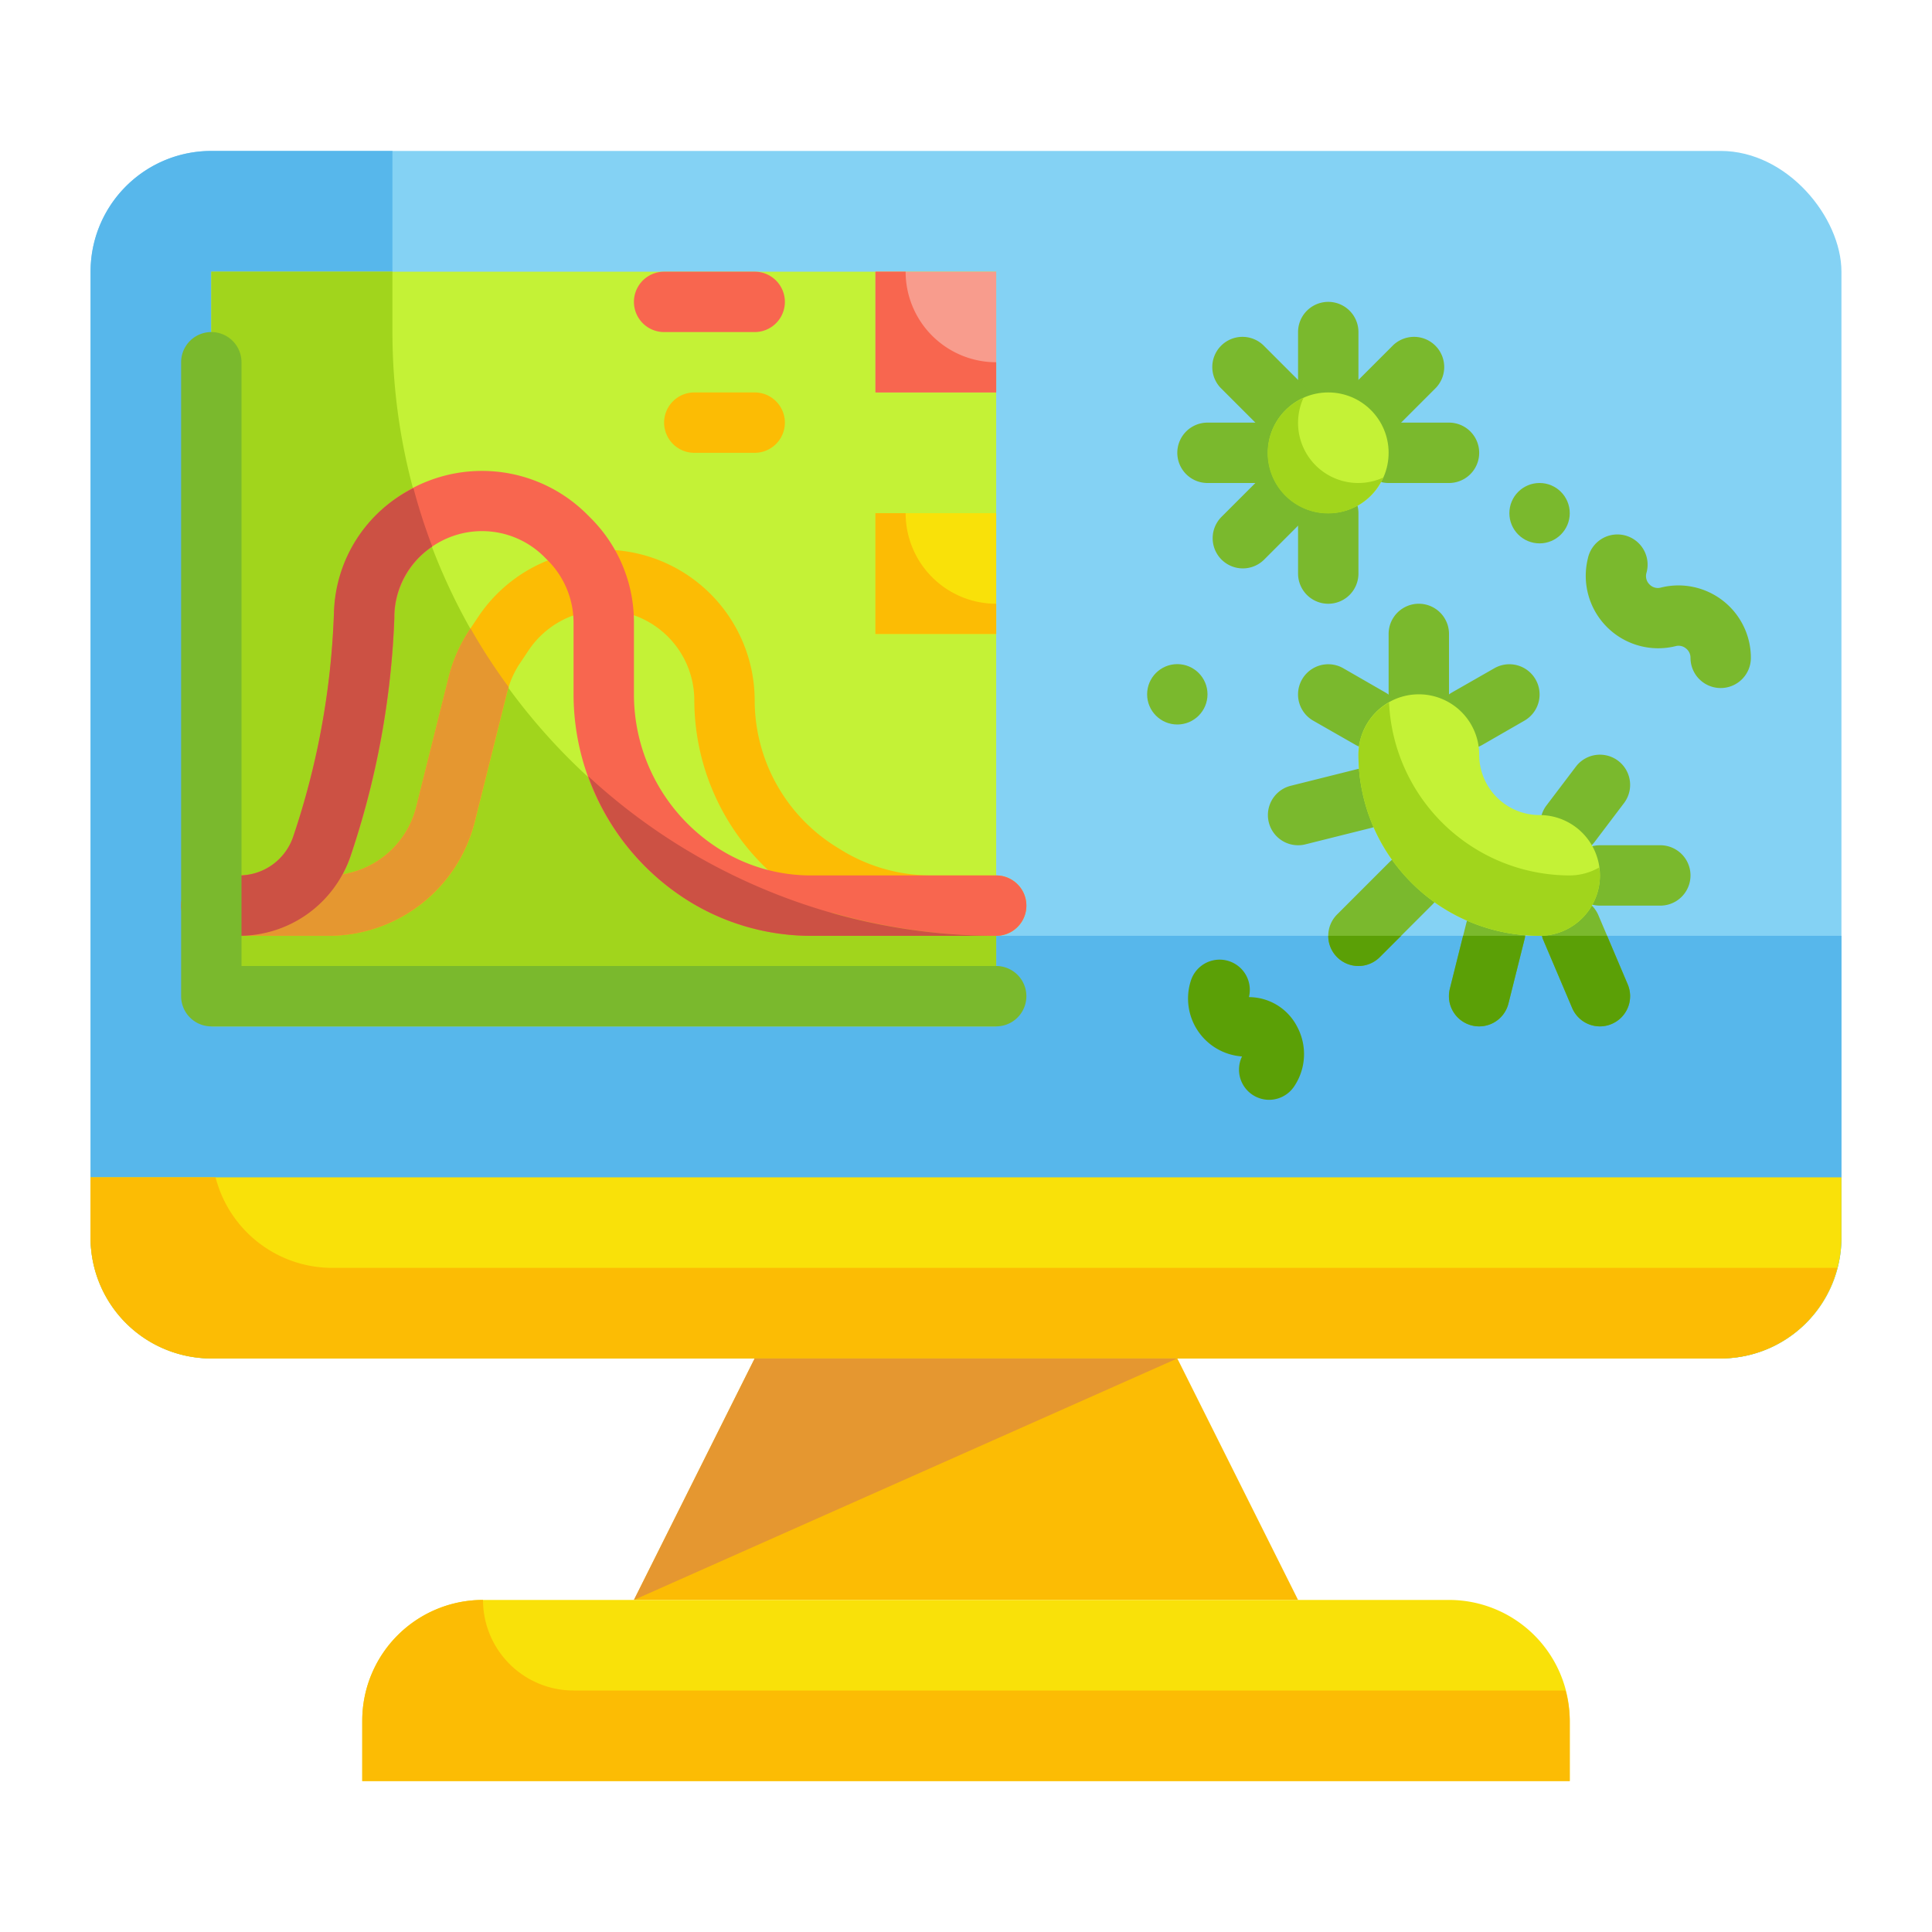 <?xml version="1.0" ?><svg viewBox="0 0 64 64" xmlns="http://www.w3.org/2000/svg"><g id="Flat"><g data-name="Stroke copy 2" id="Stroke_copy_2"><g><rect height="40" rx="4" style="fill: #84d2f4" width="58" x="3" y="5"/><path d="M33,31A20,20,0,0,1,13,11V5H7A4,4,0,0,0,3,9V41a4,4,0,0,0,4,4H57a4,4,0,0,0,4-4V31Z" style="fill: #57b7eb"/><polygon points="39 45 25 45 21 53 43 53 39 45" style="fill: #fcbc04"/><path d="M16,53H48a4,4,0,0,1,4,4v2a0,0,0,0,1,0,0H12a0,0,0,0,1,0,0V57a4,4,0,0,1,4-4Z" style="fill: #f9e109"/><path d="M3,39H61a0,0,0,0,1,0,0v2a4,4,0,0,1-4,4H7a4,4,0,0,1-4-4V39A0,0,0,0,1,3,39Z" style="fill: #f9e109"/><g><rect height="25" style="fill: #c4f236" width="26" x="7" y="9"/><path d="M13,11V9H7V34H33V31A20,20,0,0,1,13,11Z" style="fill: #a1d51c"/><rect height="4" style="fill: #f89c8d" width="4" x="29" y="9"/><rect height="4" style="fill: #f9e109" width="4" x="29" y="17"/><path d="M30,17H29v4h4V20A3,3,0,0,1,30,17Z" style="fill: #fcbc04"/><path d="M30,9H29v4h4V12A3,3,0,0,1,30,9Z" style="fill: #f8664f"/><g><path d="M45.414,14.586a1,1,0,0,1-.707-1.707l1.415-1.415a1,1,0,1,1,1.414,1.414l-1.415,1.415A1,1,0,0,1,45.414,14.586Z" style="fill: #7ab92d"/><path d="M44,14a1,1,0,0,1-1-1V11a1,1,0,0,1,2,0v2A1,1,0,0,1,44,14Z" style="fill: #7ab92d"/><path d="M44,20a1,1,0,0,1-1-1V17a1,1,0,0,1,2,0v2A1,1,0,0,1,44,20Z" style="fill: #7ab92d"/><path d="M48,16H46a1,1,0,0,1,0-2h2a1,1,0,0,1,0,2Z" style="fill: #7ab92d"/><path d="M42,16H40a1,1,0,0,1,0-2h2a1,1,0,0,1,0,2Z" style="fill: #7ab92d"/><path d="M42.586,14.586a1,1,0,0,1-.707-.293l-1.415-1.415a1,1,0,1,1,1.414-1.414l1.415,1.415a1,1,0,0,1-.707,1.707Z" style="fill: #7ab92d"/><path d="M41.171,18.829a1,1,0,0,1-.707-1.707l1.415-1.415a1,1,0,0,1,1.414,1.414l-1.415,1.415A1,1,0,0,1,41.171,18.829Z" style="fill: #7ab92d"/><circle cx="44" cy="15" r="2" style="fill: #c4f236"/><path d="M45,16a1.992,1.992,0,0,1-1.82-2.82,2,2,0,1,0,2.64,2.64A1.99,1.99,0,0,1,45,16Z" style="fill: #a1d51c"/></g><g><path d="M47,24a1,1,0,0,1-1-1V21a1,1,0,0,1,2,0v2A1,1,0,0,1,47,24Z" style="fill: #7ab92d"/><path d="M55,30H53a1,1,0,0,1,0-2h2a1,1,0,0,1,0,2Z" style="fill: #7ab92d"/><path d="M45,32a1,1,0,0,1-.707-1.707l1.757-1.757a1,1,0,0,1,1.414,1.414l-1.757,1.757A1,1,0,0,1,45,32Z" style="fill: #7ab92d"/><path d="M43,28a1,1,0,0,1-.242-1.97l2.185-.547a1,1,0,0,1,.485,1.941l-2.184.546A.976.976,0,0,1,43,28Z" style="fill: #7ab92d"/><path d="M49,34a.976.976,0,0,1-.244-.03,1,1,0,0,1-.727-1.213l.546-2.184a1,1,0,1,1,1.941.485l-.547,2.185A1,1,0,0,1,49,34Z" style="fill: #7ab92d"/><path d="M45.4,24.806a.994.994,0,0,1-.5-.134l-1.4-.8a1,1,0,0,1,1-1.734l1.4.806a1,1,0,0,1-.5,1.867Z" style="fill: #7ab92d"/><path d="M53,34a1,1,0,0,1-.92-.609L51.107,31.1a1,1,0,1,1,1.841-.783l.972,2.29a1,1,0,0,1-.529,1.311A.984.984,0,0,1,53,34Z" style="fill: #7ab92d"/><path d="M48.6,24.806a1,1,0,0,1-.5-1.868l1.4-.8a1,1,0,0,1,1,1.734l-1.4.806A1,1,0,0,1,48.6,24.806Z" style="fill: #7ab92d"/><path d="M52.026,28.285a1,1,0,0,1-.8-1.6L52.2,25.4A1,1,0,0,1,53.8,26.6l-.972,1.284A1,1,0,0,1,52.026,28.285Z" style="fill: #7ab92d"/><path d="M49,25h0a2,2,0,0,0-2-2h0a2,2,0,0,0-2,2h0a6,6,0,0,0,6,6h0a2,2,0,0,0,2-2h0a2,2,0,0,0-2-2h0A2,2,0,0,1,49,25Z" style="fill: #c4f236"/><path d="M52,29a6,6,0,0,1-5.986-5.73A1.99,1.99,0,0,0,45,25a6,6,0,0,0,6,6,2,2,0,0,0,2-2,1.905,1.905,0,0,0-.027-.263A1.972,1.972,0,0,1,52,29Z" style="fill: #a1d51c"/></g><g><circle cx="51" cy="17" r="1" style="fill: #7ab92d"/><circle cx="39" cy="23" r="1" style="fill: #7ab92d"/><path d="M57,22.792a1,1,0,0,1-1-1,.39.39,0,0,0-.153-.314.381.381,0,0,0-.343-.073A2.4,2.4,0,0,1,52.6,18.5a1,1,0,1,1,1.939.484.387.387,0,0,0,.106.379.383.383,0,0,0,.379.1A2.4,2.4,0,0,1,58,21.792,1,1,0,0,1,57,22.792Z" style="fill: #7ab92d"/><path d="M42.044,36.433a1,1,0,0,1-.9-1.437,1.923,1.923,0,0,1-1.69-2.526,1,1,0,0,1,1.918.561,1.8,1.8,0,0,1,1.6.984,1.917,1.917,0,0,1-.1,1.972A1,1,0,0,1,42.044,36.433Z" style="fill: #5ba006"/><path d="M33,31H30.854A7.7,7.7,0,0,1,26.9,29.9l-.162-.1A7.73,7.73,0,0,1,23,23.211a2.989,2.989,0,0,0-.5-1.664,3,3,0,0,0-4.992,0l-.288.431a3,3,0,0,0-.414.937l-1.074,4.3A4.994,4.994,0,0,1,10.877,31H8a1,1,0,0,1,0-2h2.877a3,3,0,0,0,2.91-2.272l1.075-4.3a4.989,4.989,0,0,1,.69-1.561l.288-.431A5,5,0,0,1,25,23.211a5.721,5.721,0,0,0,2.764,4.881l.162.1A5.685,5.685,0,0,0,30.854,29H33a1,1,0,0,1,0,2Z" style="fill: #fcbc04"/><path d="M25,11H22a1,1,0,0,1,0-2h3a1,1,0,0,1,0,2Z" style="fill: #f8664f"/><path d="M25,15H23a1,1,0,0,1,0-2h2a1,1,0,0,1,0,2Z" style="fill: #fcbc04"/><path d="M33,31H26.854A7.7,7.7,0,0,1,22.9,29.9,8.067,8.067,0,0,1,19,23.022v-2.4a2.926,2.926,0,0,0-.851-2.055l-.127-.127a2.918,2.918,0,0,0-4.085-.024,2.884,2.884,0,0,0-.872,1.958l0,.113a27.933,27.933,0,0,1-1.449,7.871A3.89,3.89,0,0,1,7.924,31H7a1,1,0,0,1,0-2h.924a1.891,1.891,0,0,0,1.793-1.287,25.885,25.885,0,0,0,1.345-7.307l.005-.113a4.862,4.862,0,0,1,1.467-3.3,4.925,4.925,0,0,1,6.9.034l.127.127A4.874,4.874,0,0,1,21,20.618v2.4a6.056,6.056,0,0,0,2.925,5.167A5.691,5.691,0,0,0,26.854,29H33a1,1,0,0,1,0,2Z" style="fill: #f8664f"/><g><path d="M8,31h2.877a4.994,4.994,0,0,0,4.851-3.787l1.074-4.3c.013-.051.036-.1.051-.148a19.841,19.841,0,0,1-1.267-1.95l-.034.052a4.989,4.989,0,0,0-.69,1.561l-1.075,4.3A3,3,0,0,1,10.877,29H8a1,1,0,0,0,0,2Z" style="fill: #e59730"/><path d="M30.854,31H33a19.953,19.953,0,0,1-5.487-.781A7.682,7.682,0,0,0,30.854,31Z" style="fill: #e59730"/></g><g><path d="M7.924,31a3.89,3.89,0,0,0,3.688-2.646,27.933,27.933,0,0,0,1.449-7.871l0-.113a2.806,2.806,0,0,1,1.258-2.265,19.726,19.726,0,0,1-.623-1.934,4.742,4.742,0,0,0-2.633,4.122l-.005.113a25.885,25.885,0,0,1-1.345,7.307A1.891,1.891,0,0,1,7.924,29H7v2Z" style="fill: #cc5144"/><path d="M22.9,29.9A7.7,7.7,0,0,0,26.854,31H33a19.9,19.9,0,0,1-13.515-5.288A8.048,8.048,0,0,0,22.9,29.9Z" style="fill: #cc5144"/></g><path d="M33,34H7a1,1,0,0,1-1-1V12a1,1,0,0,1,2,0V32H33a1,1,0,0,1,0,2Z" style="fill: #7ab92d"/></g><path d="M45,32a1,1,0,0,0,.707-.293L46.414,31H44a1,1,0,0,0,1,1Z" style="fill: #5ba006"/><path d="M48.757,33.97A.976.976,0,0,0,49,34a1,1,0,0,0,.969-.757l.547-2.185c0-.019,0-.038,0-.058h-2.05l-.439,1.757A1,1,0,0,0,48.757,33.97Z" style="fill: #5ba006"/><path d="M52.08,33.391A1,1,0,0,0,53,34a.984.984,0,0,0,.391-.08,1,1,0,0,0,.529-1.311L53.237,31H51.086a.923.923,0,0,0,.021.1Z" style="fill: #5ba006"/></g><path d="M11,42a3.992,3.992,0,0,1-3.859-3H3v2a4,4,0,0,0,4,4H57a3.992,3.992,0,0,0,3.859-3Z" style="fill: #fcbc04"/><polygon points="39 45 25 45 21 53 39 45" style="fill: #e59730"/><path d="M19,56a3,3,0,0,1-3-3,4,4,0,0,0-4,4v2H52V57a3.977,3.977,0,0,0-.141-1Z" style="fill: #fcbc04"/></g></g></g></svg>